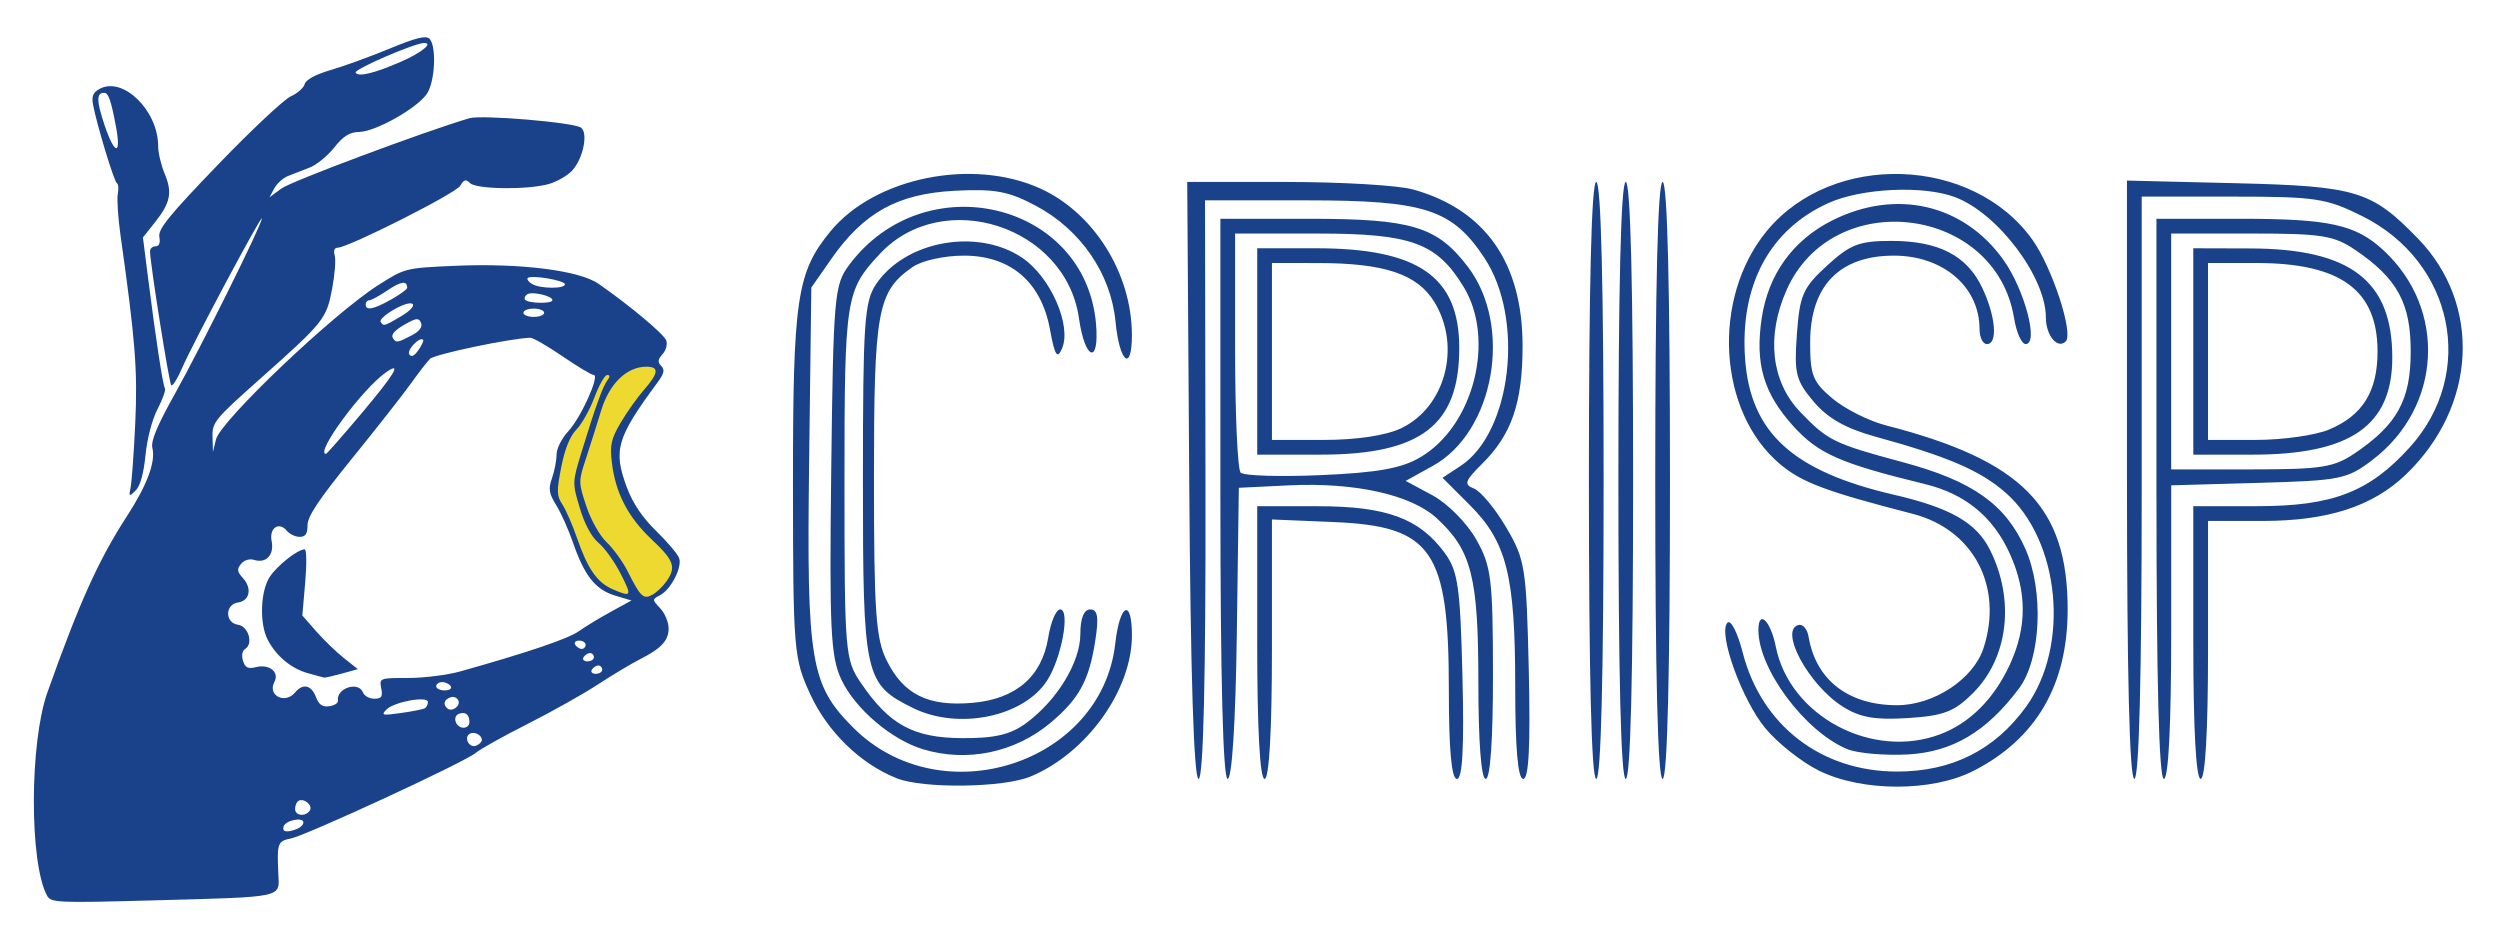 <?xml version="1.0" encoding="UTF-8" standalone="no"?>
<!-- Created with Inkscape (http://www.inkscape.org/) -->

<svg
   xmlns:dc="http://purl.org/dc/elements/1.1/"
   xmlns:cc="http://creativecommons.org/ns#"
   xmlns:rdf="http://www.w3.org/1999/02/22-rdf-syntax-ns#"
   xmlns:svg="http://www.w3.org/2000/svg"
   xmlns="http://www.w3.org/2000/svg"
   xmlns:sodipodi="http://sodipodi.sourceforge.net/DTD/sodipodi-0.dtd"
   xmlns:inkscape="http://www.inkscape.org/namespaces/inkscape"
   width="134.071mm"
   height="50.38mm"
   viewBox="0 0 475.055 178.511"
   id="svg18400"
   version="1.1"
   inkscape:version="0.91 r13725"
   sodipodi:docname="crisp-logo.svg">
  <defs
     id="defs18402" />
  <sodipodi:namedview
     id="base"
     pagecolor="#ffffff"
     bordercolor="#666666"
     borderopacity="1.0"
     inkscape:pageopacity="0.0"
     inkscape:pageshadow="2"
     inkscape:zoom="1.979899"
     inkscape:cx="225.64407"
     inkscape:cy="41.431908"
     inkscape:document-units="px"
     inkscape:current-layer="layer1"
     showgrid="false"
     fit-margin-top="2"
     fit-margin-left="2"
     fit-margin-bottom="2"
     fit-margin-right="2"
     inkscape:window-width="1920"
     inkscape:window-height="1056"
     inkscape:window-x="1600"
     inkscape:window-y="24"
     inkscape:window-maximized="1" />
  <g
     inkscape:label="Layer 1"
     inkscape:groupmode="layer"
     id="layer1"
     transform="translate(-131.178,-34.777)">
    <g
       transform="matrix(4,0,0,4,-2178.411,35.604)"
       style="display:inline"
       id="g7537">
      <path
         inkscape:connector-curvature="0"
         id="path7248"
         d="m 619.977,36.757 c -1.698,-0.678 -3.25,-2.182 -4.071,-3.946 -0.804,-1.726 -0.834,-2.092 -0.838,-9.979 -0.004,-8.869 0.18,-10.108 1.787,-12.057 2.102,-2.55 6.736,-3.493 9.964,-2.026 2.544,1.156 4.345,4.034 4.35,6.953 0.003,1.806 -0.592,1.32 -0.78,-0.637 -0.218,-2.269 -1.654,-4.36 -3.77,-5.49 -1.309,-0.699 -1.967,-0.821 -3.89,-0.718 -2.689,0.143 -4.3,1.034 -5.832,3.226 l -0.957,1.37 -0.106,8.424 c -0.117,9.357 0.067,10.453 2.1,12.486 4.174,4.174 11.8,1.722 12.445,-4.002 0.213,-1.892 0.791,-2.174 0.791,-0.386 0,2.6 -2.14,5.586 -4.803,6.702 -1.295,0.543 -5.114,0.592 -6.391,0.083 z m 43.836,-0.351 c -0.823,-0.407 -1.97,-1.313 -2.549,-2.013 -1.127,-1.363 -2.271,-4.551 -1.801,-5.021 0.157,-0.157 0.48,0.478 0.719,1.41 0.89,3.471 3.729,5.664 7.334,5.664 2.607,0 4.639,-1.02 6.129,-3.077 2.097,-2.895 1.621,-7.895 -0.969,-10.169 -1.199,-1.053 -2.744,-1.718 -6.199,-2.667 -1.399,-0.385 -2.26,-0.875 -2.926,-1.665 -0.844,-1.003 -0.927,-1.337 -0.792,-3.201 0.135,-1.86 0.286,-2.205 1.432,-3.255 1.102,-1.01 1.531,-1.175 3.055,-1.175 2.246,0 3.59,0.693 4.317,2.226 0.642,1.353 0.752,2.676 0.222,2.676 -0.193,0 -0.35,-0.323 -0.35,-0.718 0,-2.002 -1.729,-3.484 -4.066,-3.484 -2.578,0 -3.968,1.426 -3.979,4.083 -0.007,1.589 0.121,1.916 1.059,2.704 0.586,0.493 1.729,1.068 2.538,1.276 6.476,1.666 8.635,3.852 8.635,8.743 0,3.589 -1.495,6.152 -4.478,7.673 -1.963,1.001 -5.296,0.996 -7.331,-0.011 z m -29.921,-13.79 -0.095,-14.181 4.727,0.002 c 2.6,0.001 5.297,0.16 5.993,0.354 3.438,0.955 5.211,3.484 5.211,7.433 0,2.703 -0.517,4.21 -1.919,5.599 -0.827,0.819 -0.883,0.99 -0.39,1.179 0.317,0.122 1.006,0.951 1.531,1.844 0.902,1.534 0.96,1.904 1.073,6.787 0.083,3.572 0.002,5.164 -0.263,5.164 -0.256,0 -0.382,-1.46 -0.382,-4.424 0,-5.23 -0.402,-6.833 -2.156,-8.586 l -1.297,-1.297 0.847,-0.555 c 2.436,-1.596 3.061,-6.993 1.145,-9.887 -1.533,-2.317 -2.829,-2.737 -8.445,-2.737 l -4.829,0 0.022,13.743 c 0.015,8.941 -0.1,13.743 -0.328,13.743 -0.226,0 -0.384,-5.027 -0.445,-14.181 z m 1.48,0.875 0,-13.305 4.213,0 c 4.883,0 6.081,0.362 7.544,2.281 2.147,2.815 1.263,7.838 -1.665,9.458 l -1.288,0.713 1.279,0.689 c 0.708,0.382 1.632,1.314 2.07,2.09 0.718,1.271 0.791,1.863 0.797,6.39 0.004,3.097 -0.127,4.989 -0.344,4.989 -0.215,0 -0.35,-1.754 -0.35,-4.563 0,-5.019 -0.317,-6.283 -1.961,-7.807 -1.223,-1.134 -3.898,-1.73 -7.067,-1.575 l -2.351,0.115 -0.095,6.915 c -0.058,4.212 -0.229,6.915 -0.438,6.915 -0.218,0 -0.343,-4.86 -0.343,-13.305 z m 9.494,-1.973 c 2.539,-1.483 3.587,-5.596 2.062,-8.096 -1.275,-2.092 -2.478,-2.532 -6.917,-2.534 l -3.939,-0.001 0,5.544 c 0,3.049 0.118,5.666 0.263,5.815 0.144,0.149 1.857,0.202 3.805,0.118 2.692,-0.116 3.826,-0.319 4.727,-0.845 z m -7.744,-5.029 0,-4.902 2.794,0 c 4.859,0 6.8,1.348 6.804,4.727 0.006,3.677 -1.811,5.077 -6.587,5.077 l -3.011,0 0,-4.902 z m 6.835,3.649 c 2.104,-0.998 2.868,-3.887 1.585,-5.991 -0.813,-1.333 -2.368,-1.855 -5.532,-1.858 l -2.188,-0.002 0,4.202 0,4.202 2.486,0 c 1.538,0 2.929,-0.21 3.649,-0.552 z m -6.835,10.181 0,-6.478 2.889,5.61e-4 c 3.249,5.95e-4 4.814,0.576 6.015,2.213 0.634,0.864 0.74,1.598 0.846,5.865 0.084,3.376 0.003,4.877 -0.263,4.877 -0.257,0 -0.384,-1.392 -0.384,-4.213 0,-6.651 -0.782,-7.794 -5.464,-7.99 l -2.94,-0.123 0,6.163 c 0,3.875 -0.13,6.163 -0.35,6.163 -0.221,0 -0.35,-2.393 -0.35,-6.478 z m 15.756,-7.703 c 0,-9.22 0.122,-14.18 0.35,-14.18 0.228,0 0.35,4.96 0.35,14.18 0,9.22 -0.122,14.18 -0.35,14.18 -0.228,0 -0.35,-4.96 -0.35,-14.18 z m 1.401,0 c 0,-9.22 0.122,-14.18 0.35,-14.18 0.228,0 0.35,4.96 0.35,14.18 0,9.22 -0.122,14.18 -0.35,14.18 -0.228,0 -0.35,-4.96 -0.35,-14.18 z m 1.751,0 c 0,-9.22 0.122,-14.18 0.35,-14.18 0.228,0 0.35,4.96 0.35,14.18 0,9.22 -0.122,14.18 -0.35,14.18 -0.228,0 -0.35,-4.96 -0.35,-14.18 z m 22.409,-0.032 0,-14.213 5.165,0.125 c 5.743,0.139 6.45,0.354 8.658,2.628 3.044,3.134 2.796,7.978 -0.575,11.214 -1.578,1.514 -3.708,2.203 -6.814,2.203 l -2.582,0 0,6.127 c 0,3.851 -0.13,6.127 -0.35,6.127 -0.221,0 -0.35,-2.393 -0.35,-6.478 l 0,-6.478 3.041,0 c 3.583,0 5.324,-0.673 7.247,-2.802 3.177,-3.516 2.085,-8.81 -2.263,-10.977 -1.708,-0.851 -2.211,-0.927 -6.168,-0.927 l -4.308,0 0,13.83 c 0,8.987 -0.123,13.83 -0.35,13.83 -0.228,0 -0.35,-4.971 -0.35,-14.213 z m 1.401,0.907 0,-13.305 4.004,0 c 4.234,0 5.467,0.274 6.797,1.511 3.003,2.793 2.757,7.427 -0.527,9.935 -1.216,0.929 -1.517,0.99 -5.43,1.1 l -4.143,0.117 0,6.973 c 0,4.415 -0.128,6.973 -0.35,6.973 -0.227,0 -0.35,-4.668 -0.35,-13.305 z m 9.457,-2.188 c 1.988,-1.353 2.622,-2.518 2.622,-4.814 0,-2.297 -0.634,-3.461 -2.622,-4.814 -1.025,-0.697 -1.593,-0.788 -4.957,-0.788 l -3.8,0 0,5.602 0,5.602 3.8,0 c 3.364,0 3.932,-0.09 4.957,-0.788 z m -7.707,-4.814 0,-4.902 2.714,0.008 c 4.76,0.013 6.74,1.536 6.74,5.18 0,3.241 -1.978,4.616 -6.641,4.616 l -2.812,0 0,-4.902 z m 6.443,3.713 c 1.601,-0.669 2.31,-1.809 2.31,-3.713 0,-2.922 -1.756,-4.202 -5.766,-4.202 l -2.287,0 0,4.202 0,4.202 2.287,0 c 1.258,0 2.813,-0.22 3.456,-0.488 z m -66.777,15.188 c -1.504,-0.451 -3.226,-1.916 -3.884,-3.302 -0.516,-1.087 -0.578,-2.363 -0.487,-9.974 0.099,-8.218 0.147,-8.785 0.837,-9.715 3.584,-4.832 11.242,-3.023 11.742,2.774 0.17,1.968 -0.525,1.745 -0.81,-0.26 -0.623,-4.381 -6.467,-6.268 -9.463,-3.056 -1.626,1.744 -1.676,2.067 -1.676,10.859 0,8.108 0.025,8.411 0.788,9.532 1.344,1.975 2.486,2.597 4.797,2.61 1.559,0.009 2.307,-0.167 3.054,-0.72 1.467,-1.086 2.565,-2.893 2.565,-4.221 0,-0.748 0.17,-1.174 0.47,-1.174 0.355,0 0.414,0.363 0.24,1.488 -0.29,1.878 -0.767,2.756 -2.113,3.888 -1.691,1.423 -3.965,1.9 -6.06,1.271 z m 43.877,-0.017 c -1.995,-0.834 -4.202,-3.798 -4.202,-5.643 0,-1.011 0.578,-0.462 0.827,0.786 0.66,3.298 4.579,5.383 7.816,4.156 1.402,-0.531 2.552,-1.683 3.3,-3.303 0.821,-1.779 0.82,-3.468 -0.003,-5.28 -0.794,-1.749 -2.116,-2.833 -4.021,-3.298 -4.048,-0.988 -5.074,-1.441 -6.273,-2.769 -1.404,-1.554 -1.812,-2.957 -1.489,-5.116 0.311,-2.077 1.475,-3.694 3.333,-4.633 3.037,-1.534 6.266,-0.79 8.16,1.88 1.003,1.414 1.678,3.985 1.046,3.985 -0.193,0 -0.44,-0.553 -0.55,-1.229 -0.868,-5.347 -8.612,-6.304 -10.81,-1.335 -0.967,2.187 -0.73,4.336 0.636,5.772 1.309,1.375 1.616,1.526 4.889,2.404 3.313,0.888 4.886,2 5.822,4.117 0.888,2.007 0.742,5.229 -0.3,6.625 -1.541,2.064 -3.169,3.029 -5.3,3.142 -1.104,0.058 -2.402,-0.059 -2.883,-0.26 z M 620.771,33.427 C 618.466,32.29 618.391,31.949 618.391,22.616 c 0,-7.53 0.066,-8.5 0.633,-9.336 1.394,-2.053 4.813,-2.667 6.93,-1.244 1.344,0.903 2.363,3.22 1.896,4.311 -0.226,0.529 -0.345,0.342 -0.574,-0.909 -0.414,-2.253 -1.871,-3.501 -4.087,-3.501 -0.944,0 -2.006,0.237 -2.447,0.546 -1.665,1.166 -1.827,2.055 -1.826,10.028 4.6e-4,6.401 0.087,7.631 0.613,8.678 0.801,1.598 1.957,2.169 4.037,1.996 2.08,-0.173 3.331,-1.244 3.629,-3.108 0.117,-0.733 0.371,-1.333 0.564,-1.333 0.496,0 0.065,2.337 -0.627,3.393 -1.129,1.723 -4.215,2.349 -6.362,1.291 z m 44.173,-0.063 c -1.638,-1.031 -3.063,-3.684 -2.086,-3.885 0.193,-0.04 0.398,0.212 0.456,0.559 0.344,2.058 1.891,3.257 4.202,3.257 1.745,0 3.628,-1.241 4.107,-2.706 0.957,-2.927 -0.473,-5.642 -3.362,-6.386 -4.13,-1.064 -5.266,-1.49 -6.304,-2.363 -2.958,-2.489 -3.262,-7.877 -0.625,-11.077 3.121,-3.787 9.788,-3.56 12.623,0.429 0.933,1.313 1.956,4.44 1.576,4.82 -0.387,0.387 -0.944,-0.281 -0.944,-1.133 0,-1.928 -2.28,-4.952 -4.312,-5.72 -1.508,-0.57 -4.456,-0.43 -6.032,0.286 -2.786,1.265 -4.196,3.911 -3.944,7.398 0.254,3.505 2.259,5.337 7.064,6.451 2.692,0.624 3.92,1.327 4.566,2.614 1.198,2.387 0.875,5.132 -0.802,6.809 -0.885,0.885 -1.389,1.079 -3.088,1.188 -1.558,0.1 -2.278,-0.025 -3.095,-0.54 z"
         style="fill:#1a428a;fill-opacity:1" />
      <g
         transform="matrix(0.931,0,0,0.931,80.629,0.107)"
         id="g7433">
        <path
           style="fill:#eed930;fill-opacity:1"
           d="m 565.302,18.047 c -0.461,0.16 -0.996,0.505 -1.325,0.693 0.318,0 -0.683,2.186 -1.301,2.87 -0.322,0.357 -0.579,0.878 -0.579,1.177 0,0.295 -0.1,0.834 -0.222,1.196 -0.188,0.557 -0.157,0.769 0.207,1.377 0.237,0.395 0.61,1.252 0.828,1.904 0.555,1.664 1.103,2.375 2.058,2.67 l 0.811,0.25 -0.081,0.045 c 0.555,-0.066 0.763,-0.079 1.288,-0.149 0.044,-0.051 0.068,-0.096 0.207,-0.173 0.523,-0.289 1.077,-1.391 0.933,-1.858 -0.061,-0.199 -0.568,-0.816 -1.125,-1.373 -0.686,-0.686 -1.152,-1.398 -1.446,-2.205 -0.69,-1.893 -0.511,-2.527 1.508,-5.344 0.319,-0.445 0.36,-0.637 0.175,-0.828 -0.763,-0.446 -1.174,-0.312 -1.935,-0.254 z"
           id="path7423"
           inkscape:connector-curvature="0"
           sodipodi:nodetypes="cccssccccccccccccc" />
        <path
           style="fill:#1a428a;fill-opacity:1"
           d="m 535.979,45.347 c -0.899,-1.681 -0.885,-7.792 0.024,-10.349 1.633,-4.597 2.612,-6.765 4.062,-9 1.027,-1.582 1.472,-2.776 1.296,-3.475 -0.088,-0.351 0.239,-1.135 1.166,-2.795 1.34,-2.401 4.423,-8.617 4.421,-8.914 -0.002,-0.235 -3.527,6.37 -4.066,7.619 -0.24,0.557 -0.492,0.957 -0.559,0.89 -0.107,-0.107 -1.062,-6.128 -1.083,-6.826 -0.004,-0.146 0.122,-0.265 0.28,-0.265 0.186,0 0.256,-0.172 0.196,-0.483 -0.074,-0.389 0.508,-1.106 2.999,-3.69 1.7,-1.764 3.369,-3.33 3.709,-3.481 0.34,-0.15 0.659,-0.433 0.711,-0.628 0.058,-0.22 0.559,-0.49 1.323,-0.713 0.677,-0.197 2.034,-0.69 3.017,-1.097 1.324,-0.548 1.849,-0.678 2.025,-0.501 0.368,0.368 0.288,2.171 -0.124,2.8 -0.476,0.727 -2.613,1.938 -3.452,1.956 -0.5,0.011 -0.814,0.205 -1.283,0.795 -0.342,0.429 -0.907,0.891 -1.256,1.025 -0.349,0.135 -0.844,0.326 -1.099,0.427 -0.255,0.1 -0.573,0.386 -0.706,0.636 l -0.243,0.454 0.613,-0.453 c 0.491,-0.363 7.314,-2.914 9.588,-3.584 0.619,-0.182 5.267,0.206 5.684,0.475 0.394,0.254 0.125,1.588 -0.444,2.2 -0.244,0.262 -0.784,0.571 -1.201,0.687 -1.088,0.302 -3.686,0.269 -4.01,-0.052 -0.214,-0.212 -0.312,-0.185 -0.492,0.134 -0.215,0.382 -5.712,3.158 -6.264,3.164 -0.161,0.002 -0.22,0.155 -0.147,0.384 0.067,0.21 0.007,0.98 -0.131,1.712 -0.294,1.548 -0.403,1.685 -3.742,4.655 -2.24,1.993 -2.381,2.165 -2.361,2.892 l 0.022,0.773 0.156,-0.635 c 0.232,-0.945 5.971,-6.405 8.272,-7.868 1.375,-0.874 1.38,-0.876 3.918,-0.989 3.314,-0.147 6.338,0.231 7.328,0.917 1.57,1.088 3.329,2.558 3.455,2.888 0.073,0.191 -0.01,0.507 -0.186,0.701 -0.246,0.271 -0.262,0.411 -0.07,0.603 0.192,0.192 0.15,0.385 -0.182,0.834 -2.097,2.838 -2.283,3.477 -1.567,5.383 0.305,0.812 0.79,1.528 1.502,2.219 0.579,0.561 1.104,1.184 1.167,1.385 0.149,0.47 -0.425,1.579 -0.968,1.87 -0.422,0.226 -0.422,0.227 0.002,0.682 0.233,0.251 0.424,0.709 0.424,1.018 0,0.625 -0.378,1.029 -1.482,1.586 -0.408,0.205 -1.368,0.781 -2.134,1.28 -0.766,0.499 -2.386,1.408 -3.6,2.02 -1.214,0.613 -2.398,1.274 -2.631,1.47 -0.559,0.471 -8.625,4.203 -9.431,4.365 -0.673,0.135 -0.709,0.237 -0.637,1.799 0.057,1.242 0.364,1.176 -6.376,1.359 -4.962,0.135 -5.231,0.122 -5.432,-0.254 z m 12.753,-3.383 c 0.184,-0.071 0.335,-0.22 0.335,-0.332 0,-0.294 -0.903,-0.118 -1.007,0.196 -0.095,0.288 0.148,0.337 0.672,0.136 z m 0.667,-0.954 c 0.16,-0.258 -0.316,-0.647 -0.587,-0.479 -0.093,0.057 -0.169,0.242 -0.169,0.41 0,0.359 0.546,0.41 0.756,0.07 z m 8.774,-3.587 c 0,-0.261 -0.393,-0.457 -0.626,-0.313 -0.309,0.191 -0.016,0.736 0.326,0.605 0.165,-0.063 0.3,-0.195 0.3,-0.292 z m -0.635,-0.908 c 0,-0.394 -0.203,-0.555 -0.537,-0.427 -0.354,0.136 -0.159,0.709 0.242,0.709 0.162,0 0.295,-0.127 0.295,-0.282 z m -2.277,-0.71 c 0.087,-0.05 0.159,-0.193 0.159,-0.318 0,-0.328 -1.727,-0.016 -2.118,0.383 -0.285,0.291 -0.208,0.309 0.741,0.175 0.582,-0.082 1.13,-0.19 1.218,-0.241 z m 1.716,-0.388 c -0.06,-0.158 -0.245,-0.235 -0.41,-0.172 -0.316,0.121 -0.385,0.338 -0.174,0.549 0.224,0.224 0.697,-0.082 0.584,-0.378 z m -6.145,0.004 c -0.105,-0.638 1.047,-1.021 1.276,-0.424 0.067,0.175 0.327,0.318 0.577,0.318 0.371,0 0.436,-0.098 0.354,-0.529 -0.1,-0.524 -0.085,-0.529 1.372,-0.529 0.81,0 2.012,-0.151 2.671,-0.337 3.463,-0.973 5.496,-1.663 6.04,-2.049 0.334,-0.237 1.075,-0.687 1.646,-0.999 l 1.039,-0.568 -0.841,-0.252 c -0.992,-0.297 -1.561,-1.014 -2.138,-2.69 -0.226,-0.657 -0.612,-1.52 -0.858,-1.918 -0.378,-0.612 -0.411,-0.826 -0.216,-1.387 0.127,-0.365 0.231,-0.907 0.231,-1.204 0,-0.301 0.266,-0.827 0.6,-1.186 0.642,-0.69 1.626,-2.869 1.296,-2.869 -0.109,0 -0.824,-0.429 -1.59,-0.953 -0.766,-0.524 -1.505,-0.95 -1.643,-0.947 -1.009,0.025 -4.895,0.842 -5.124,1.078 -0.157,0.161 -0.602,0.737 -0.989,1.28 -0.387,0.543 -1.728,2.251 -2.98,3.795 -1.697,2.092 -2.277,2.96 -2.277,3.407 0,0.445 -0.102,0.599 -0.398,0.599 -0.219,0 -0.512,-0.137 -0.651,-0.305 -0.411,-0.495 -0.917,-0.152 -0.781,0.529 0.138,0.69 -0.283,1.144 -0.884,0.954 -0.24,-0.076 -0.514,0.005 -0.675,0.198 -0.223,0.269 -0.207,0.397 0.095,0.73 0.475,0.525 0.345,1.158 -0.256,1.244 -0.67,0.096 -0.668,1.04 0.002,1.135 0.532,0.075 0.797,0.969 0.366,1.235 -0.149,0.092 -0.194,0.341 -0.11,0.607 0.112,0.353 0.255,0.422 0.661,0.32 0.679,-0.171 1.209,0.254 0.941,0.754 -0.369,0.69 0.541,1.157 1.053,0.54 0.396,-0.477 0.832,-0.384 1.064,0.226 0.152,0.399 0.334,0.526 0.683,0.476 0.262,-0.037 0.46,-0.163 0.441,-0.279 z m -1.553,-1.413 c -0.847,-0.24 -1.6,-0.87 -2.032,-1.7 -0.43,-0.826 -0.376,-2.481 0.104,-3.21 0.384,-0.583 1.424,-1.402 1.783,-1.405 0.095,-8.47e-4 0.107,0.758 0.026,1.687 l -0.147,1.689 0.701,0.8 c 0.386,0.44 1.023,1.056 1.416,1.369 l 0.715,0.569 -0.806,0.224 c -0.444,0.123 -0.854,0.216 -0.912,0.206 -0.058,-0.01 -0.439,-0.112 -0.847,-0.228 z m 7.306,0.672 c -0.072,-0.116 -0.268,-0.212 -0.436,-0.212 -0.168,0 -0.305,0.095 -0.305,0.212 0,0.116 0.196,0.212 0.436,0.212 0.24,0 0.377,-0.095 0.305,-0.212 z m 7.73,-0.847 c 0,-0.116 -0.09,-0.212 -0.199,-0.212 -0.11,0 -0.258,0.095 -0.33,0.212 -0.072,0.116 0.018,0.212 0.199,0.212 0.182,0 0.33,-0.095 0.33,-0.212 z m -0.424,-0.635 c 0,-0.116 -0.09,-0.212 -0.199,-0.212 -0.11,0 -0.258,0.095 -0.33,0.212 -0.072,0.116 0.018,0.212 0.199,0.212 0.182,0 0.33,-0.095 0.33,-0.212 z m -0.424,-0.635 c 0,-0.116 -0.149,-0.212 -0.33,-0.212 -0.182,0 -0.271,0.095 -0.199,0.212 0.072,0.116 0.221,0.212 0.33,0.212 0.11,0 0.199,-0.095 0.199,-0.212 z m 4.119,-3.225 c 0.517,-0.738 0.403,-1.064 -0.753,-2.155 -1.209,-1.141 -1.843,-2.369 -2.027,-3.925 -0.105,-0.886 -0.037,-1.193 0.447,-2.02 0.314,-0.536 0.851,-1.293 1.193,-1.683 0.751,-0.856 0.785,-1.181 0.123,-1.181 -0.999,0 -1.889,0.86 -2.305,2.226 -0.212,0.698 -0.563,1.804 -0.779,2.46 -0.386,1.168 -0.386,1.216 0.02,2.435 0.234,0.706 0.683,1.502 1.037,1.839 0.343,0.327 0.825,0.994 1.071,1.482 0.658,1.306 0.8,1.442 1.254,1.199 0.215,-0.115 0.538,-0.42 0.719,-0.678 z m -2.333,-0.404 c -0.303,-0.598 -0.808,-1.304 -1.122,-1.568 -0.363,-0.305 -0.712,-0.953 -0.959,-1.777 -0.385,-1.285 -0.384,-1.31 0.078,-2.826 0.693,-2.272 1.1,-3.404 1.333,-3.7 0.138,-0.176 0.133,-0.265 -0.015,-0.265 -0.122,0 -0.415,0.515 -0.651,1.145 -0.236,0.63 -0.65,1.368 -0.921,1.641 -0.322,0.325 -0.589,0.984 -0.77,1.905 -0.244,1.236 -0.237,1.471 0.056,1.917 0.183,0.28 0.517,1.042 0.741,1.694 0.542,1.575 1.031,2.284 1.812,2.624 0.985,0.429 1.012,0.379 0.419,-0.79 z m -13.245,-8.147 c 1.707,-2.022 2.127,-2.722 1.272,-2.124 -1.214,0.851 -3.648,4.159 -3.059,4.159 0.038,0 0.843,-0.916 1.788,-2.035 z m 3.169,-3.785 c -0.176,-0.176 -0.844,0.52 -0.709,0.739 0.1,0.162 0.254,0.092 0.466,-0.211 0.174,-0.249 0.283,-0.486 0.242,-0.528 z m -0.6,-0.217 c 0.397,-0.205 0.575,-0.431 0.498,-0.631 -0.095,-0.248 -0.214,-0.263 -0.575,-0.076 -0.718,0.372 -0.99,0.636 -0.864,0.839 0.155,0.25 0.221,0.241 0.941,-0.132 z m -0.545,-0.972 c 1.021,-0.602 0.725,-0.956 -0.312,-0.373 -0.453,0.254 -0.774,0.542 -0.713,0.64 0.15,0.243 0.171,0.237 1.025,-0.267 z m 7.319,-0.191 c 0,-0.116 -0.238,-0.212 -0.529,-0.212 -0.291,0 -0.529,0.095 -0.529,0.212 0,0.116 0.238,0.212 0.529,0.212 0.291,0 0.529,-0.095 0.529,-0.212 z m -7.811,-0.674 c 0.453,-0.254 0.823,-0.524 0.823,-0.6 0,-0.377 -0.316,-0.336 -1,0.128 -0.414,0.281 -0.836,0.511 -0.936,0.511 -0.1,0 -0.182,0.095 -0.182,0.212 0,0.33 0.399,0.253 1.295,-0.251 z m 8.235,0.032 c 0,-0.217 -1.03,-0.459 -1.284,-0.302 -0.113,0.07 -0.165,0.192 -0.116,0.271 0.124,0.199 1.399,0.227 1.399,0.031 z m 0.635,-0.812 c 0,-0.199 -1.725,-0.491 -1.896,-0.32 -0.057,0.057 0.036,0.192 0.208,0.301 0.394,0.249 1.688,0.265 1.688,0.02 z M 554.069,2.801 c 1.02,-0.446 1.635,-0.945 1.165,-0.945 -0.488,0 -3.604,1.347 -3.501,1.514 0.143,0.232 0.959,0.033 2.336,-0.569 z M 540.252,24.515 c 0.059,-0.291 0.165,-1.768 0.236,-3.282 0.124,-2.659 0.002,-4.211 -0.747,-9.517 -0.131,-0.925 -0.196,-1.899 -0.145,-2.163 0.051,-0.265 0.03,-0.509 -0.045,-0.542 -0.138,-0.061 -1.02,-2.964 -1.219,-4.012 -0.081,-0.425 0.004,-0.623 0.346,-0.806 1.192,-0.638 2.978,1.116 2.978,2.925 0,0.339 0.15,0.975 0.333,1.413 0.401,0.959 0.295,1.481 -0.505,2.487 l -0.605,0.762 0.264,2.08 c 0.395,3.118 0.75,5.442 0.858,5.616 0.053,0.085 -0.117,0.563 -0.377,1.062 -0.274,0.526 -0.532,1.514 -0.614,2.352 -0.091,0.932 -0.269,1.571 -0.502,1.8 -0.339,0.333 -0.355,0.322 -0.254,-0.174 z M 539.507,6.148 c -0.254,-1.364 -0.388,-1.751 -0.607,-1.751 -0.401,0 -0.394,0.422 0.026,1.667 0.509,1.506 0.856,1.556 0.582,0.084 z"
           id="path7313"
           inkscape:connector-curvature="0" />
      </g>
    </g>
  </g>
</svg>
